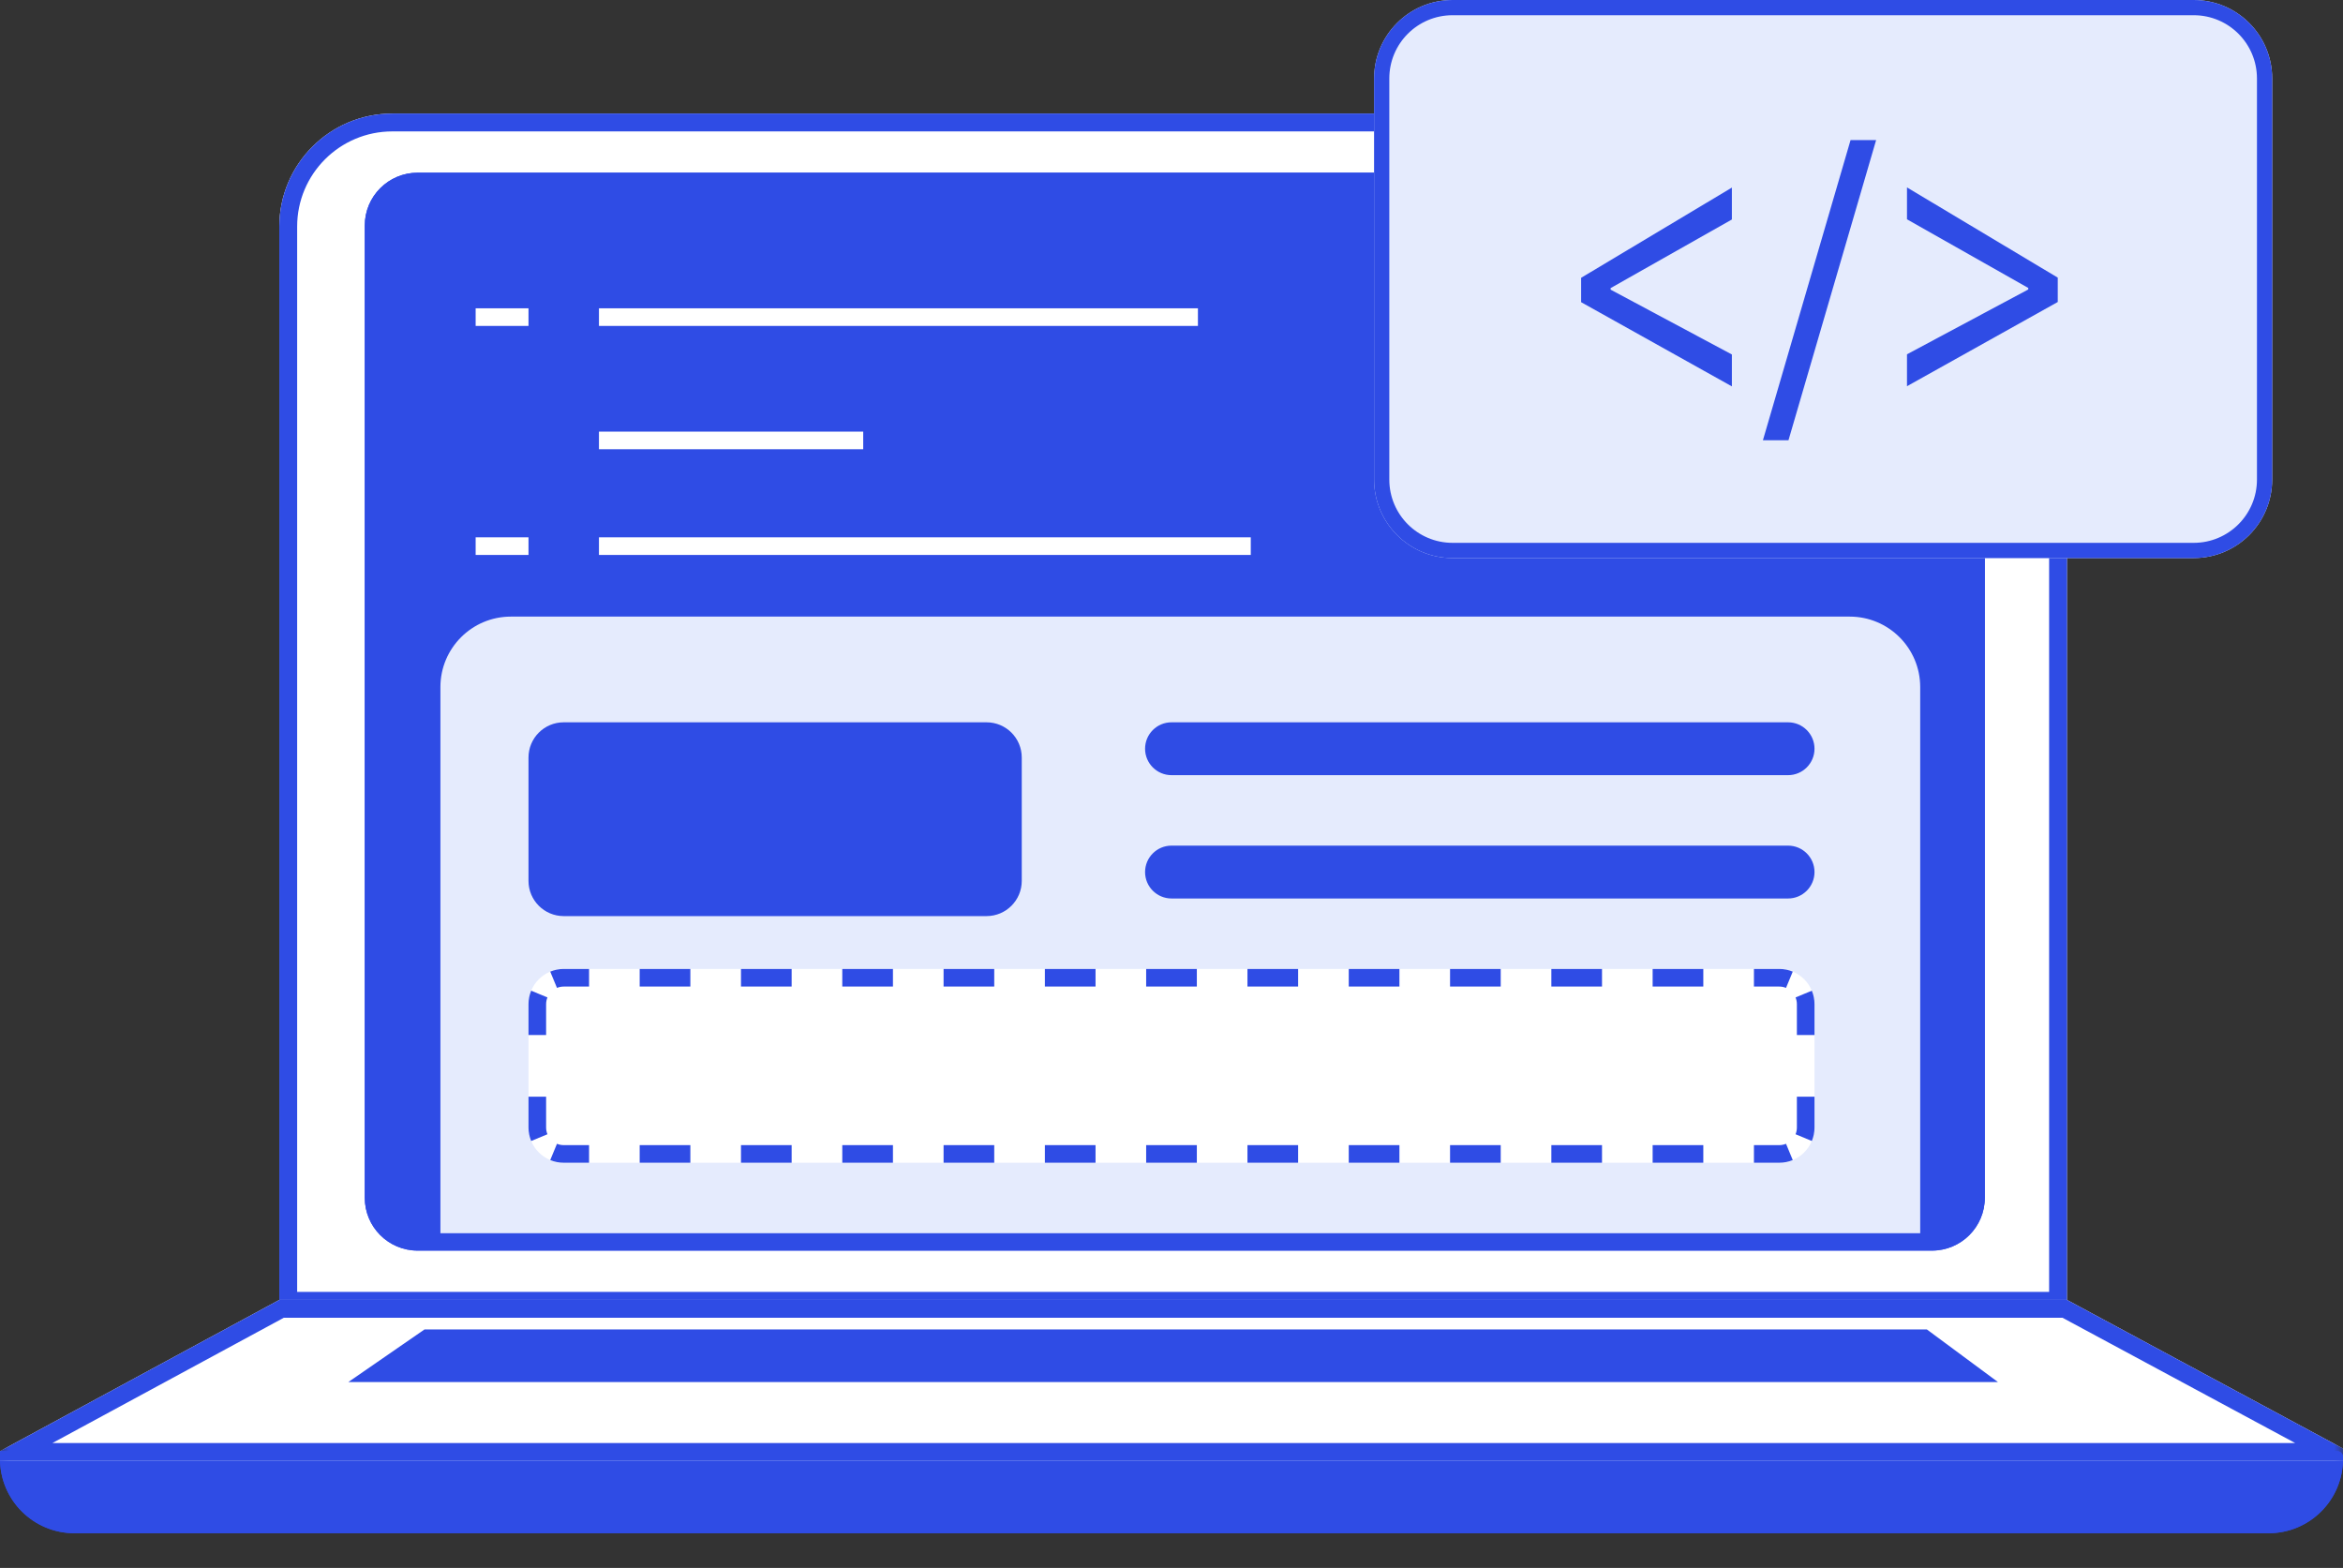 <svg width="133" height="89" viewBox="0 0 133 89" fill="none" xmlns="http://www.w3.org/2000/svg">
<rect x="0" y="0" width="133" height="89" fill="#333333" stroke="none"/>
<path d="M0 82.366H132.662C132.849 82.366 133 82.517 133 82.703V82.809C133 85.14 131.11 87.029 128.78 87.029H4.22C1.89 87.029 0 85.14 0 82.809V82.366Z" fill="#2F4CE5"/>
<path fill-rule="evenodd" clip-rule="evenodd" d="M0.038 83.379C0.013 83.192 0 83.002 0 82.809V82.366H132.662C132.849 82.366 133 82.517 133 82.703V82.809C133 85.14 131.11 87.029 128.78 87.029H4.22C2.083 87.029 0.316 85.44 0.038 83.379ZM1.063 83.379C1.332 84.878 2.643 86.016 4.22 86.016H128.78C130.357 86.016 131.668 84.878 131.937 83.379H1.063Z" fill="#2F4CE5"/>
<path d="M15.855 12.861C15.855 9.318 18.727 6.446 22.27 6.446H110.916C114.459 6.446 117.331 9.318 117.331 12.861V74.345H15.855V12.861Z" fill="white"/>
<path fill-rule="evenodd" clip-rule="evenodd" d="M110.916 7.459H22.27C19.287 7.459 16.868 9.877 16.868 12.861V73.332H116.318V12.861C116.318 9.877 113.899 7.459 110.916 7.459ZM22.27 6.446C18.727 6.446 15.855 9.318 15.855 12.861V74.345H117.331V12.861C117.331 9.318 114.459 6.446 110.916 6.446H22.27Z" fill="#2F4CE5"/>
<path d="M20.706 12.803C20.706 11.146 22.049 9.803 23.706 9.803H109.668C111.325 9.803 112.668 11.146 112.668 12.803V67.987C112.668 69.644 111.325 70.987 109.668 70.987H23.706C22.049 70.987 20.706 69.644 20.706 67.987V12.803Z" fill="#2F4CE5"/>
<path fill-rule="evenodd" clip-rule="evenodd" d="M109.668 10.816H23.706C22.608 10.816 21.718 11.706 21.718 12.803V67.987C21.718 69.085 22.608 69.974 23.706 69.974H109.668C110.765 69.974 111.655 69.085 111.655 67.987V12.803C111.655 11.706 110.765 10.816 109.668 10.816ZM23.706 9.803C22.049 9.803 20.706 11.146 20.706 12.803V67.987C20.706 69.644 22.049 70.987 23.706 70.987H109.668C111.325 70.987 112.668 69.644 112.668 67.987V12.803C112.668 11.146 111.325 9.803 109.668 9.803H23.706Z" fill="#2F4CE5"/>
<mask id="mask0_183_1249" style="mask-type:alpha" maskUnits="userSpaceOnUse" x="0" y="71" width="133" height="18">
<path d="M0 71.174H133V88.522H0V71.174Z" fill="#C4C4C4"/>
</mask>
<g mask="url(#mask0_183_1249)">
<path d="M15.855 73.785H117.331L134.306 82.925H-1.026L15.855 73.785Z" fill="white"/>
<path fill-rule="evenodd" clip-rule="evenodd" d="M16.112 74.798L2.972 81.912H130.288L117.075 74.798H16.112ZM117.331 73.785H15.855L-1.026 82.925H134.306L117.331 73.785Z" fill="#2F4CE5"/>
</g>
<path d="M24.095 75.464H109.38L113.414 78.449H19.773L24.095 75.464Z" fill="#2F4CE5"/>
<path d="M57.08 84.418C57.08 84.212 57.247 84.045 57.453 84.045H75.36C75.566 84.045 75.733 84.212 75.733 84.418C75.733 84.624 75.566 84.791 75.36 84.791H57.453C57.247 84.791 57.08 84.624 57.08 84.418Z" fill="#2F4CE5"/>
<path d="M78 4.455C78 1.994 79.994 0 82.454 0H124.525C126.985 0 128.98 1.994 128.98 4.455V27.222C128.98 29.682 126.985 31.677 124.525 31.677H82.454C79.994 31.677 78 29.682 78 27.222V4.455Z" fill="#E5EBFD"/>
<path fill-rule="evenodd" clip-rule="evenodd" d="M124.525 0.864H82.454C80.471 0.864 78.864 2.471 78.864 4.455V27.222C78.864 29.205 80.471 30.813 82.454 30.813H124.525C126.508 30.813 128.116 29.205 128.116 27.222V4.455C128.116 2.471 126.508 0.864 124.525 0.864ZM82.454 0C79.994 0 78 1.994 78 4.455V27.222C78 29.682 79.994 31.677 82.454 31.677H124.525C126.985 31.677 128.98 29.682 128.98 27.222V4.455C128.98 1.994 126.985 0 124.525 0H82.454Z" fill="#2F4CE5"/>
<path d="M98.31 12.459V10.648L89.752 15.769V17.152L98.31 21.932V20.121L91.427 16.441V16.353L98.31 12.459Z" fill="#2F4CE5"/>
<path d="M101.523 24.989L106.498 7.951H105.047L100.072 24.989H101.523Z" fill="#2F4CE5"/>
<path d="M108.25 12.449L115.133 16.344V16.431L108.25 20.111V21.922L116.808 17.142V15.759L108.25 10.639V12.449Z" fill="#2F4CE5"/>
<path fill-rule="evenodd" clip-rule="evenodd" d="M68 18.5L34 18.5L34 17.5L68 17.5L68 18.5Z" fill="white"/>
<path fill-rule="evenodd" clip-rule="evenodd" d="M49 25.5L34 25.5L34 24.5L49 24.5L49 25.5Z" fill="white"/>
<path fill-rule="evenodd" clip-rule="evenodd" d="M30 18.5H27V17.5H30V18.5Z" fill="white"/>
<path d="M25 39C25 36.791 26.791 35 29 35H105C107.209 35 109 36.791 109 39V70H25V39Z" fill="#E5EBFD"/>
<path d="M30 43C30 41.895 30.895 41 32 41H56C57.105 41 58 41.895 58 43V50C58 51.105 57.105 52 56 52H32C30.895 52 30 51.105 30 50V43Z" fill="#2F4CE5"/>
<path d="M30 57C30 55.895 30.895 55 32 55H101C102.105 55 103 55.895 103 57V64C103 65.105 102.105 66 101 66H32C30.895 66 30 65.105 30 64V57Z" fill="white"/>
<path fill-rule="evenodd" clip-rule="evenodd" d="M31.234 65.848L31.617 64.924C31.734 64.973 31.863 65 32 65H33.438V66H32C31.729 66 31.47 65.946 31.234 65.848ZM99.562 66V65H101C101.137 65 101.266 64.973 101.383 64.924L101.766 65.848C101.53 65.946 101.271 66 101 66H99.562ZM103 58.75H102V57C102 56.863 101.973 56.734 101.925 56.617L102.848 56.234C102.946 56.47 103 56.729 103 57V58.75ZM33.438 55H32C31.729 55 31.47 55.054 31.234 55.152L31.617 56.075C31.734 56.027 31.863 56 32 56H33.438V55ZM30 62.25H31V64C31 64.137 31.027 64.266 31.076 64.382L30.152 64.766C30.054 64.53 30 64.271 30 64V62.25ZM30 58.75H31V57C31 56.863 31.027 56.734 31.076 56.617L30.152 56.234C30.054 56.47 30 56.729 30 57V58.75ZM36.312 55V56H39.188V55H36.312ZM42.062 55V56H44.938V55H42.062ZM47.812 55V56H50.688V55H47.812ZM53.562 55V56H56.438V55H53.562ZM59.312 55V56H62.188V55H59.312ZM65.062 55V56H67.938V55H65.062ZM70.812 55V56H73.688V55H70.812ZM76.562 55V56H79.438V55H76.562ZM82.312 55V56H85.188V55H82.312ZM88.062 55V56H90.938V55H88.062ZM93.812 55V56H96.688V55H93.812ZM99.562 55V56H101C101.137 56 101.266 56.027 101.383 56.075L101.766 55.152C101.53 55.054 101.271 55 101 55H99.562ZM103 62.25H102V64C102 64.137 101.973 64.266 101.925 64.382L102.848 64.766C102.946 64.53 103 64.271 103 64V62.25ZM96.688 66V65H93.812V66H96.688ZM90.938 66V65H88.062V66H90.938ZM85.188 66V65H82.312V66H85.188ZM79.438 66V65H76.562V66H79.438ZM73.688 66V65H70.812V66H73.688ZM67.938 66V65H65.062V66H67.938ZM62.188 66V65H59.312V66H62.188ZM56.438 66V65H53.562V66H56.438ZM50.688 66V65H47.812V66H50.688ZM44.938 66V65H42.062V66H44.938ZM39.188 66V65H36.312V66H39.188Z" fill="#2F4CE5"/>
<path d="M65 42.5C65 41.672 65.672 41 66.5 41H101.5C102.328 41 103 41.672 103 42.5C103 43.328 102.328 44 101.5 44H66.5C65.672 44 65 43.328 65 42.5Z" fill="#2F4CE5"/>
<path d="M65 49.5C65 48.672 65.672 48 66.5 48H101.5C102.328 48 103 48.672 103 49.5C103 50.328 102.328 51 101.5 51H66.5C65.672 51 65 50.328 65 49.5Z" fill="#2F4CE5"/>
<path fill-rule="evenodd" clip-rule="evenodd" d="M71 31.5H34V30.5H71V31.5Z" fill="white"/>
<path fill-rule="evenodd" clip-rule="evenodd" d="M27 30.5H30V31.5H27V30.5Z" fill="white"/>
</svg>
